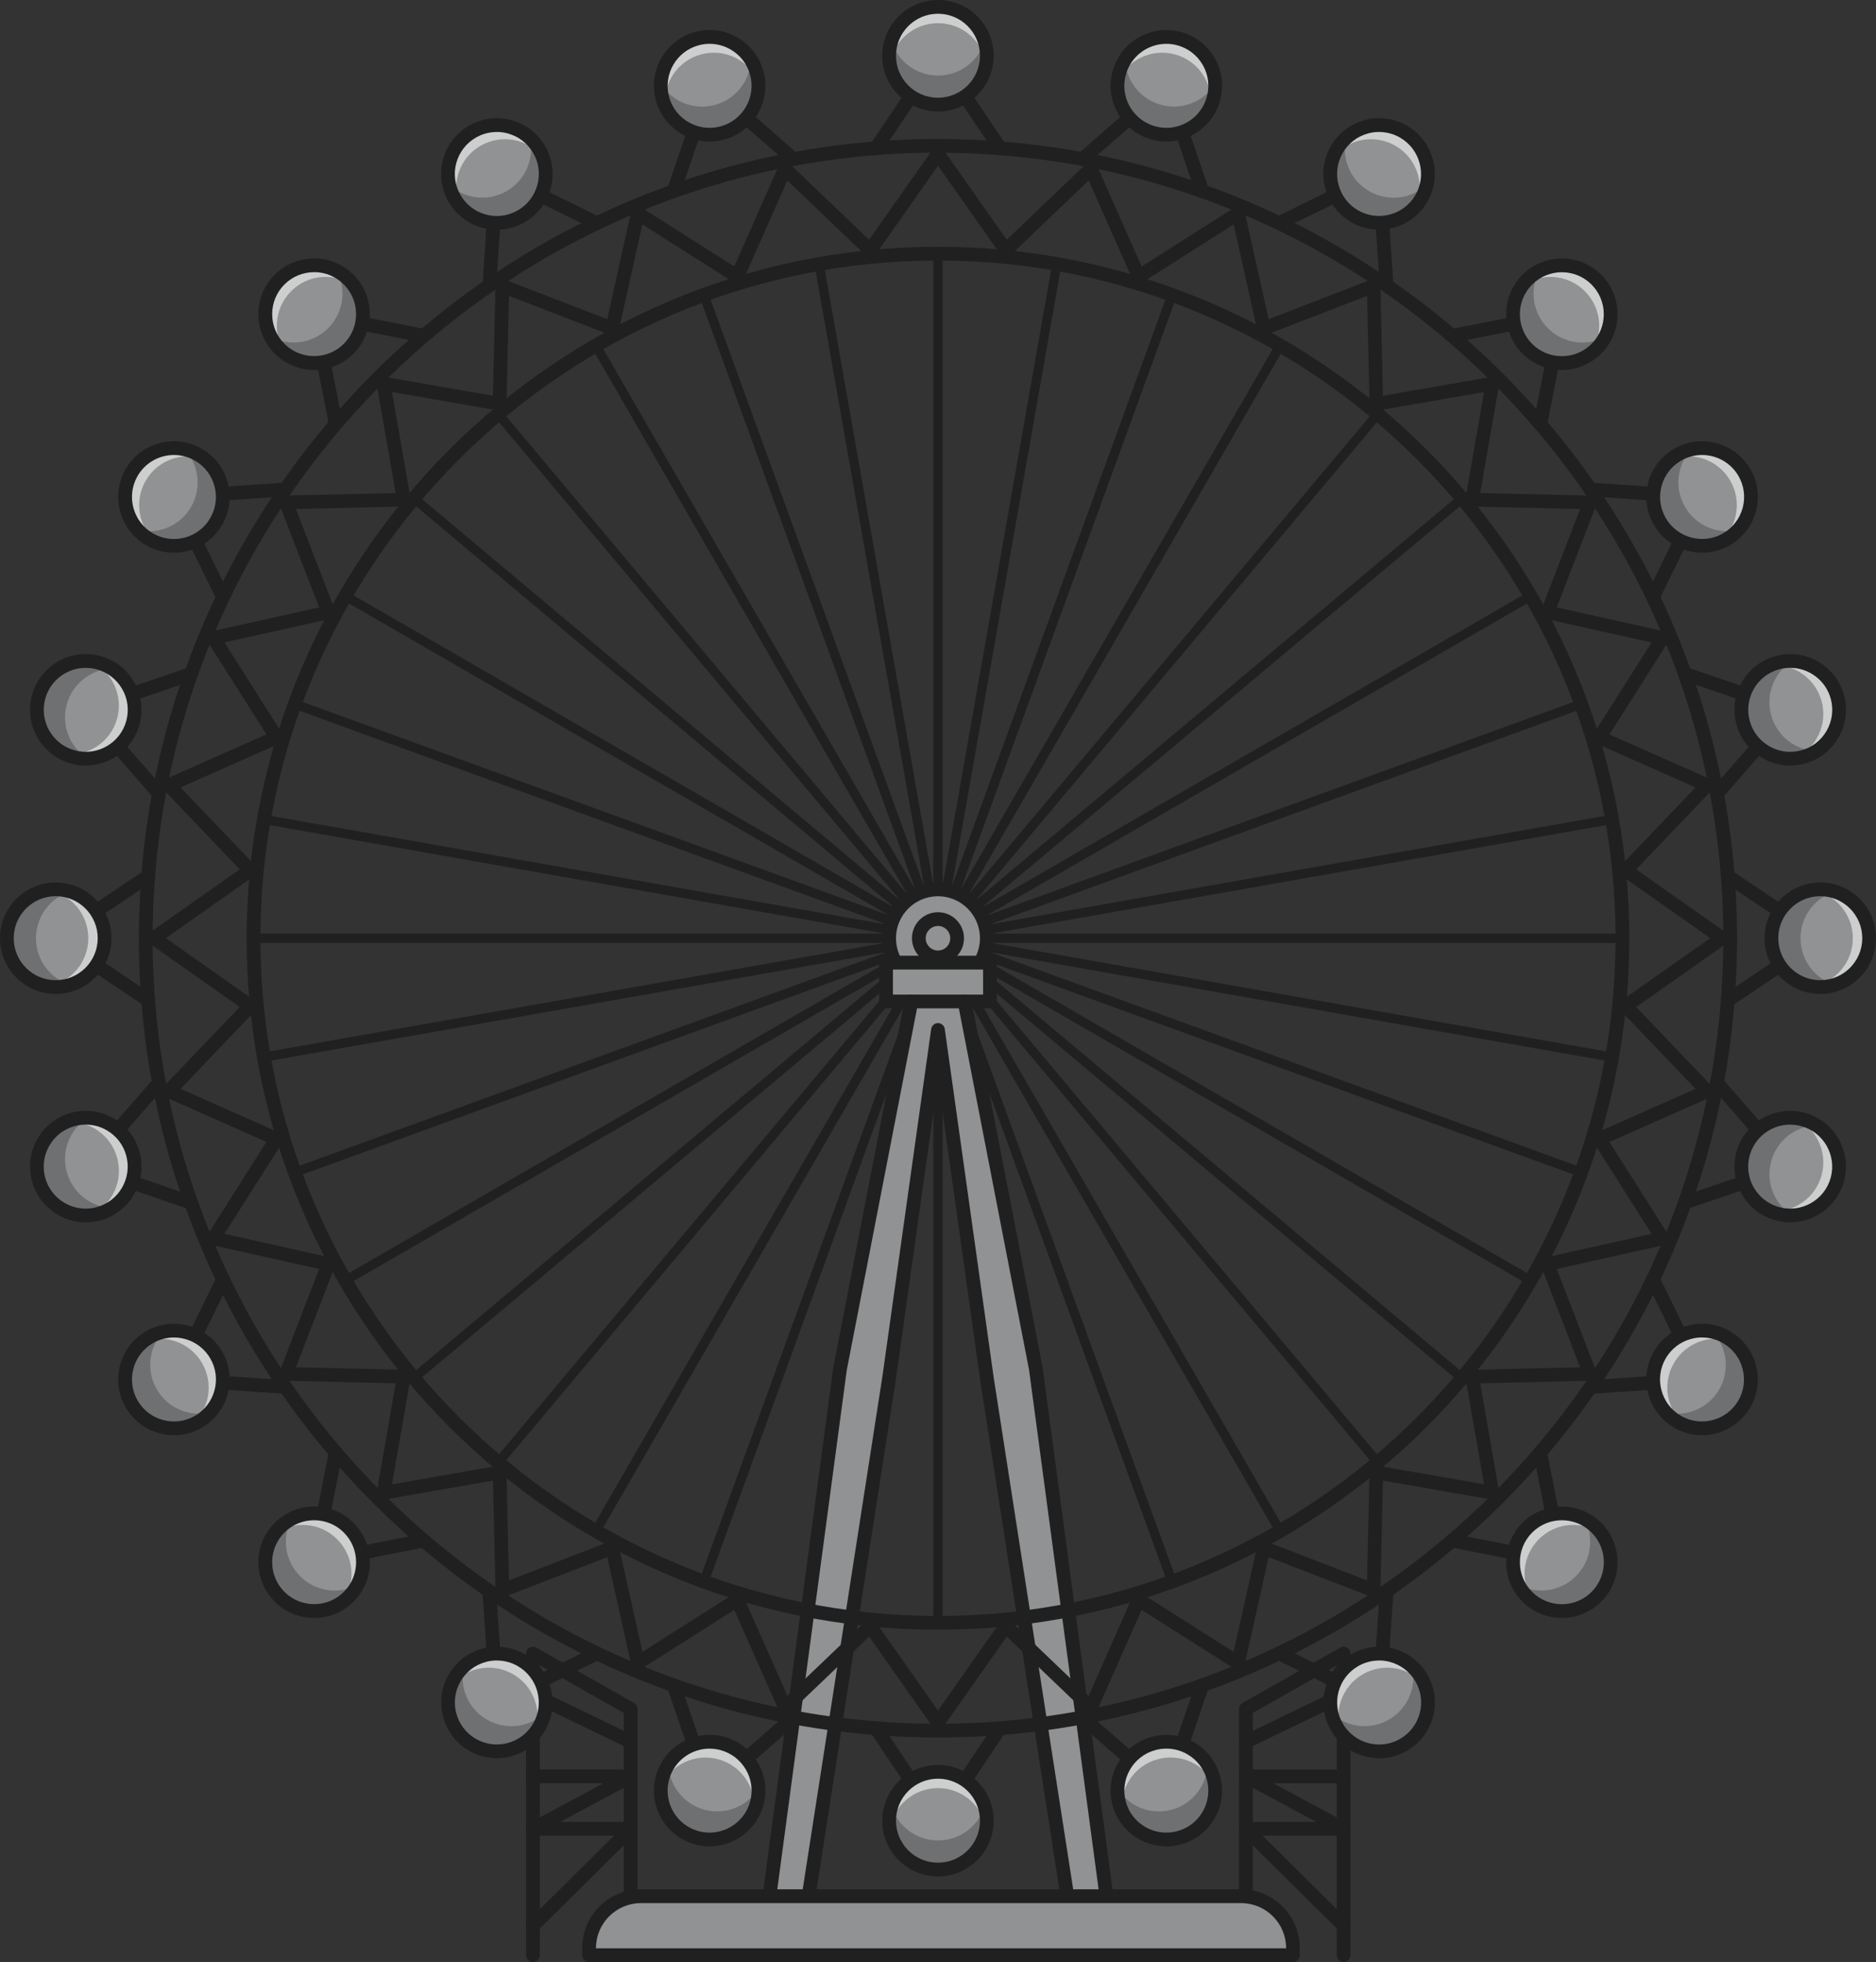 <?xml version="1.0" encoding="UTF-8"?>
<svg id="OBJECTS" xmlns="http://www.w3.org/2000/svg" viewBox="0 0 369.93 386.81">
  <rect x="0" y="0" width="369.93" height="386.81" fill="#333333" stroke="none"/>
  <defs>
    <style>
      .cls-1 {
        opacity: .3;
      }

      .cls-2 {
        opacity: .55;
      }

      .cls-3 {
        fill: #202020;
      }

      .cls-3, .cls-4, .cls-5 {
        stroke-width: 0px;
      }

      .cls-4 {
        fill: #909293;
      }

      .cls-5 {
        fill: #fff;
      }
    </style>
  </defs>
  <g>
    <path class="cls-3" d="m184.96,320.85c-.51,0-.92-.41-.92-.92V50.01c0-.51.41-.92.92-.92s.92.41.92.92v269.93c0,.51-.41.92-.92.92Z"/>
    <path class="cls-3" d="m161.53,318.8c-.05,0-.11,0-.16-.01-.5-.09-.83-.56-.74-1.06L207.5,51.9c.09-.5.56-.83,1.06-.74.5.09.83.56.74,1.06l-46.87,265.83c-.08.44-.47.76-.9.76Z"/>
    <path class="cls-3" d="m138.8,312.71c-.1,0-.21-.02-.31-.06-.48-.17-.72-.7-.55-1.18L230.26,57.83c.17-.48.7-.72,1.18-.55.48.17.72.7.55,1.18l-92.32,253.65c-.14.37-.49.6-.86.6Z"/>
    <path class="cls-3" d="m117.48,302.77c-.16,0-.31-.04-.46-.12-.44-.25-.59-.81-.34-1.25L251.65,67.63c.25-.44.81-.59,1.25-.34.44.25.59.81.34,1.25l-134.96,233.76c-.17.29-.48.46-.8.46Z"/>
    <path class="cls-3" d="m98.21,289.27c-.21,0-.42-.07-.59-.21-.39-.33-.44-.9-.11-1.29l173.51-206.78c.33-.39.91-.44,1.29-.11.39.33.44.9.11,1.29l-173.51,206.78c-.18.22-.44.33-.7.33Z"/>
    <path class="cls-3" d="m81.57,272.64c-.26,0-.52-.11-.7-.33-.33-.39-.27-.97.11-1.29l206.78-173.5c.39-.33.97-.27,1.29.11.33.39.27.97-.11,1.29l-206.78,173.5c-.17.14-.38.21-.59.21Z"/>
    <path class="cls-3" d="m68.08,253.37c-.32,0-.63-.16-.8-.46-.25-.44-.1-1,.34-1.25l233.76-134.96c.44-.25,1-.1,1.25.34s.1,1-.34,1.25L68.54,253.24c-.15.08-.3.12-.46.12Z"/>
    <path class="cls-3" d="m58.14,232.05c-.38,0-.73-.23-.86-.6-.17-.48.07-1,.55-1.18l253.65-92.32c.48-.17,1,.07,1.18.55.17.48-.07,1-.55,1.18L58.45,231.99c-.1.04-.21.06-.31.06Z"/>
    <path class="cls-3" d="m52.05,209.32c-.44,0-.82-.31-.9-.76-.09-.5.24-.97.74-1.06l265.83-46.87c.5-.09.98.25,1.06.74.09.5-.24.97-.74,1.06L52.21,209.31c-.05,0-.11.01-.16.01Z"/>
    <path class="cls-3" d="m319.93,185.89H50c-.51,0-.92-.41-.92-.92s.41-.92.92-.92h269.93c.51,0,.92.41.92.92s-.41.92-.92.92Z"/>
    <path class="cls-3" d="m317.88,209.32c-.05,0-.11,0-.16-.01L51.89,162.44c-.5-.09-.83-.56-.74-1.06.09-.5.56-.84,1.06-.74l265.83,46.87c.5.09.83.56.74,1.06-.08.44-.47.76-.9.76Z"/>
    <path class="cls-3" d="m311.79,232.05c-.1,0-.21-.02-.31-.06L57.83,139.67c-.48-.17-.72-.7-.55-1.18.17-.48.7-.72,1.18-.55l253.65,92.32c.48.17.72.7.55,1.18-.14.37-.49.6-.86.6Z"/>
    <path class="cls-3" d="m301.84,253.37c-.16,0-.31-.04-.46-.12L67.62,118.28c-.44-.25-.59-.81-.34-1.25.25-.44.82-.59,1.25-.34l233.76,134.96c.44.25.59.81.34,1.25-.17.29-.48.46-.8.46Z"/>
    <path class="cls-3" d="m288.35,272.64c-.21,0-.42-.07-.59-.21L80.99,98.92c-.39-.33-.44-.9-.11-1.29.33-.39.9-.44,1.29-.11l206.78,173.5c.39.33.44.9.11,1.29-.18.22-.44.33-.7.33Z"/>
    <path class="cls-3" d="m271.72,289.27c-.26,0-.52-.11-.7-.33L97.51,82.17c-.33-.39-.27-.97.11-1.29.39-.33.97-.28,1.29.11l173.51,206.78c.33.39.27.97-.11,1.29-.17.14-.38.21-.59.21Z"/>
    <path class="cls-3" d="m252.45,302.77c-.32,0-.63-.16-.8-.46L116.69,68.55c-.25-.44-.1-1,.34-1.25.44-.25,1-.1,1.25.34l134.96,233.76c.25.44.1,1-.34,1.25-.15.08-.3.12-.46.12Z"/>
    <path class="cls-3" d="m231.12,312.71c-.38,0-.73-.23-.86-.6L137.94,58.46c-.17-.48.07-1,.55-1.18.47-.18,1,.07,1.18.55l92.32,253.65c.17.48-.07,1-.55,1.18-.1.04-.21.06-.31.06Z"/>
    <path class="cls-3" d="m208.4,318.8c-.44,0-.82-.31-.9-.76L160.62,52.22c-.09-.5.24-.97.74-1.06.5-.09.98.25,1.06.74l46.87,265.83c.09.5-.24.97-.74,1.06-.05,0-.11.01-.16.01Z"/>
  </g>
  <g>
    <path class="cls-3" d="m264.96,386.81c-.75,0-1.36-.61-1.36-1.36v-57.13l-16.56,9.38v36.13c0,.75-.61,1.36-1.36,1.36s-1.36-.61-1.36-1.36v-36.92c0-.49.26-.94.69-1.18l19.27-10.91c.42-.24.93-.23,1.35,0,.42.24.67.69.67,1.17v59.46c0,.75-.61,1.36-1.36,1.36Z"/>
    <path class="cls-3" d="m264.96,381c-.34,0-.69-.13-.95-.39l-19.27-19.1c-.39-.39-.51-.97-.3-1.48.21-.51.7-.84,1.25-.84h13.88l-14.52-7.8c-.55-.29-.82-.92-.67-1.52.15-.6.69-1.02,1.31-1.02h19.27c.75,0,1.36.61,1.36,1.36s-.61,1.36-1.36,1.36h-13.88l14.52,7.8c.55.29.82.92.67,1.52-.15.6-.69,1.02-1.31,1.02h-15.97l16.93,16.78c.53.53.54,1.39,0,1.92-.26.27-.61.4-.96.4Z"/>
    <path class="cls-3" d="m245.7,344.73c-.5,0-.99-.28-1.22-.77-.33-.67-.04-1.48.63-1.81l19.27-9.29c.67-.33,1.48-.04,1.81.63.33.67.04,1.48-.63,1.81l-19.27,9.29c-.19.09-.39.13-.59.13Z"/>
  </g>
  <g>
    <path class="cls-3" d="m105.1,386.81c-.75,0-1.36-.61-1.36-1.36v-59.46c0-.48.26-.93.67-1.17.41-.24.93-.25,1.35,0l19.27,10.91c.42.24.69.69.69,1.18v36.92c0,.75-.61,1.36-1.36,1.36s-1.36-.61-1.36-1.36v-36.13l-16.55-9.38v57.13c0,.75-.61,1.36-1.36,1.36Z"/>
    <path class="cls-3" d="m105.1,381c-.35,0-.7-.13-.96-.4-.53-.53-.52-1.39,0-1.92l16.93-16.78h-15.97c-.62,0-1.16-.42-1.31-1.02-.15-.6.13-1.23.67-1.52l14.52-7.8h-13.88c-.75,0-1.36-.61-1.36-1.36s.61-1.36,1.36-1.36h19.27c.62,0,1.16.42,1.31,1.02.15.6-.13,1.23-.67,1.52l-14.52,7.8h13.88c.55,0,1.04.33,1.25.84.21.51.09,1.09-.3,1.48l-19.27,19.1c-.26.26-.61.39-.95.39Z"/>
    <path class="cls-3" d="m124.37,344.73c-.2,0-.4-.04-.59-.13l-19.27-9.29c-.67-.33-.96-1.14-.63-1.81.32-.67,1.13-.96,1.81-.63l19.27,9.29c.67.33.96,1.14.63,1.81-.23.48-.72.77-1.22.77Z"/>
  </g>
  <circle class="cls-4" cx="184.96" cy="184.97" r="9.64"/>
  <circle class="cls-4" cx="184.96" cy="184.97" r="3.77"/>
  <path class="cls-3" d="m184.96,195.96c-6.06,0-10.99-4.93-10.99-10.99s4.93-10.99,10.99-10.99,10.99,4.93,10.99,10.99-4.93,10.99-10.99,10.99Zm0-19.27c-4.57,0-8.28,3.71-8.28,8.28s3.71,8.28,8.28,8.28,8.28-3.71,8.28-8.28-3.71-8.28-8.28-8.28Z"/>
  <polyline class="cls-4" points="190.21 197.43 204.27 269.88 218.65 377.21 211 377.21 194.6 271.65 184.96 203.06 175.33 271.65 158.92 377.21 151.28 377.21 165.65 269.88 179.72 197.43"/>
  <rect class="cls-4" x="174.72" y="189.78" width="20.49" height="7.65"/>
  <path class="cls-3" d="m195.21,198.79h-20.49c-.75,0-1.36-.61-1.36-1.36v-7.65c0-.75.61-1.36,1.36-1.36h20.49c.75,0,1.36.61,1.36,1.36v7.65c0,.75-.61,1.36-1.36,1.36Zm-19.13-2.71h17.78v-4.94h-17.78v4.94Z"/>
  <path class="cls-3" d="m184.96,190.1c-2.83,0-5.13-2.3-5.13-5.13s2.3-5.13,5.13-5.13,5.13,2.3,5.13,5.13-2.3,5.13-5.13,5.13Zm0-7.55c-1.33,0-2.42,1.08-2.42,2.42s1.08,2.42,2.42,2.42,2.42-1.08,2.42-2.42-1.08-2.42-2.42-2.42Z"/>
  <path class="cls-3" d="m218.65,378.57h-7.65c-.67,0-1.24-.49-1.34-1.15l-16.41-105.56-8.29-59.05-8.29,59.03-16.41,105.58c-.1.66-.67,1.15-1.34,1.15h-7.65c-.39,0-.76-.17-1.02-.46s-.38-.69-.32-1.07l14.37-107.34,14.08-72.52c.14-.74.85-1.22,1.59-1.07.73.14,1.21.85,1.07,1.59l-14.07,72.44-14.15,105.72h4.94l16.23-104.42,9.63-68.57c.09-.67.67-1.17,1.34-1.17s1.25.5,1.34,1.17l9.63,68.59,16.22,104.4h4.94l-14.17-105.8-14.05-72.36c-.14-.73.34-1.45,1.07-1.59.74-.15,1.45.34,1.59,1.07l14.07,72.44,14.39,107.42c.05.39-.07.78-.32,1.07-.26.29-.63.46-1.02.46Z"/>
  <path class="cls-3" d="m184.96,342.54c-86.89,0-157.57-70.69-157.57-157.57S98.08,27.4,184.96,27.4s157.57,70.69,157.57,157.57-70.69,157.57-157.57,157.57Zm0-312.44C99.57,30.11,30.1,99.58,30.1,184.97s69.47,154.86,154.86,154.86,154.86-69.47,154.86-154.86S270.35,30.11,184.96,30.11Z"/>
  <path class="cls-3" d="m184.96,321.29c-75.17,0-136.32-61.15-136.32-136.32S109.8,48.65,184.96,48.65s136.32,61.15,136.32,136.32-61.15,136.32-136.32,136.32Zm0-269.93c-73.67,0-133.61,59.94-133.61,133.61s59.94,133.61,133.61,133.61,133.61-59.94,133.61-133.61S258.63,51.36,184.96,51.36Z"/>
  <path class="cls-3" d="m184.96,340.94c-.44,0-.85-.21-1.11-.58l-12.46-17.71-15.65,14.96c-.32.31-.77.43-1.2.35-.43-.09-.8-.38-.98-.78l-8.77-19.8-18.29,11.6c-.37.24-.84.28-1.24.11-.41-.17-.71-.53-.8-.96l-4.71-21.14-20.2,7.79c-.41.16-.87.11-1.24-.14-.37-.25-.59-.65-.6-1.1l-.5-21.65-21.33,3.72c-.44.08-.88-.07-1.19-.38-.31-.31-.45-.76-.38-1.19l3.72-21.33-21.65-.5c-.44-.01-.85-.23-1.1-.6-.24-.37-.3-.83-.14-1.24l7.79-20.2-21.14-4.71c-.43-.1-.79-.4-.96-.8-.17-.41-.13-.87.11-1.25l11.6-18.29-19.8-8.77c-.4-.18-.7-.54-.78-.98-.08-.43.05-.88.35-1.2l14.96-15.65-17.71-12.46c-.36-.25-.58-.67-.58-1.11s.22-.85.58-1.11l17.71-12.46-14.96-15.65c-.31-.32-.44-.77-.35-1.2.09-.43.38-.8.78-.98l19.8-8.77-11.6-18.29c-.24-.37-.28-.84-.11-1.24.17-.41.53-.71.96-.8l21.14-4.71-7.8-20.2c-.16-.41-.11-.87.14-1.24.25-.37.65-.59,1.1-.6l21.65-.5-3.72-21.33c-.08-.43.06-.88.38-1.19.31-.31.76-.45,1.19-.38l21.33,3.72.5-21.65c0-.44.23-.85.6-1.1.37-.25.83-.3,1.24-.14l20.2,7.79,4.71-21.14c.1-.43.4-.79.8-.96.41-.17.87-.13,1.24.11l18.29,11.6,8.77-19.8c.18-.4.54-.7.98-.78.44-.08.88.04,1.2.35l15.65,14.96,12.46-17.71c.51-.72,1.71-.72,2.22,0l12.46,17.71,15.65-14.96c.32-.31.77-.43,1.2-.35.43.09.8.38.98.78l8.77,19.8,18.29-11.6c.37-.24.84-.28,1.24-.11.41.17.71.53.8.96l4.71,21.14,20.2-7.79c.41-.16.88-.11,1.24.14.37.25.59.65.6,1.1l.5,21.65,21.33-3.72c.44-.08.88.07,1.19.38s.45.76.38,1.19l-3.72,21.33,21.65.5c.44.01.85.23,1.1.6.24.37.3.83.14,1.24l-7.79,20.2,21.14,4.71c.43.1.79.4.96.8.17.41.13.87-.11,1.25l-11.6,18.29,19.8,8.77c.4.18.7.54.78.98.08.43-.05.88-.35,1.2l-14.96,15.65,17.71,12.46c.36.25.58.67.58,1.11s-.22.85-.58,1.11l-17.71,12.46,14.96,15.65c.31.32.44.77.35,1.2-.09.43-.38.8-.78.98l-19.8,8.77,11.6,18.29c.24.37.28.84.11,1.24-.17.41-.53.71-.96.8l-21.14,4.71,7.79,20.2c.16.41.11.87-.14,1.24-.25.37-.65.59-1.1.6l-21.65.5,3.72,21.33c.08.43-.06.88-.38,1.19-.31.31-.75.45-1.19.38l-21.33-3.72-.5,21.65c0,.44-.23.85-.6,1.1-.37.24-.83.3-1.24.14l-20.2-7.79-4.71,21.14c-.1.43-.4.79-.8.96-.41.17-.87.13-1.24-.11l-18.29-11.6-8.77,19.8c-.18.4-.54.7-.98.78-.43.09-.88-.04-1.2-.35l-15.65-14.96-12.46,17.71c-.25.36-.67.58-1.11.58Zm-13.37-21.71s.09,0,.13,0c.39.04.75.25.98.57l12.26,17.42,12.26-17.42c.23-.32.58-.53.98-.57.39-.04.78.1,1.07.37l15.4,14.72,8.63-19.47c.16-.36.47-.63.85-.75.38-.11.79-.06,1.12.15l17.99,11.41,4.63-20.79c.09-.39.34-.71.68-.9.35-.19.76-.21,1.13-.07l19.87,7.67.49-21.3c0-.39.19-.77.49-1.02.3-.25.7-.35,1.09-.29l20.99,3.66-3.65-20.99c-.07-.39.04-.79.29-1.09.25-.31.62-.49,1.02-.49l21.3-.49-7.67-19.87c-.14-.37-.12-.78.07-1.13.19-.35.51-.6.9-.68l20.79-4.63-11.41-17.99c-.21-.33-.27-.74-.15-1.12.11-.38.39-.69.75-.85l19.47-8.63-14.72-15.4c-.27-.29-.41-.68-.37-1.07.04-.39.25-.75.57-.98l17.42-12.26-17.42-12.26c-.32-.23-.53-.58-.57-.98-.04-.39.1-.78.37-1.07l14.72-15.4-19.47-8.63c-.36-.16-.63-.47-.75-.85s-.06-.79.15-1.12l11.41-17.98-20.79-4.63c-.39-.09-.71-.34-.9-.68-.19-.35-.21-.76-.07-1.13l7.67-19.87-21.3-.49c-.39,0-.77-.19-1.02-.49-.25-.31-.36-.7-.29-1.09l3.66-20.99-20.99,3.65c-.39.07-.79-.04-1.09-.29-.31-.25-.49-.62-.49-1.02l-.49-21.3-19.87,7.67c-.37.14-.78.12-1.13-.07-.35-.19-.6-.51-.68-.9l-4.63-20.79-17.99,11.41c-.33.21-.74.27-1.12.15-.38-.11-.69-.39-.85-.75l-8.63-19.47-15.4,14.72c-.29.27-.68.41-1.07.37-.39-.04-.75-.25-.98-.57l-12.26-17.42-12.26,17.42c-.23.32-.58.53-.98.57-.39.04-.78-.1-1.07-.37l-15.4-14.72-8.63,19.47c-.16.36-.47.63-.85.75-.37.11-.78.06-1.12-.15l-17.99-11.41-4.63,20.79c-.09.39-.34.71-.68.9-.35.19-.76.21-1.13.07l-19.87-7.67-.49,21.3c0,.39-.19.77-.49,1.02-.3.25-.7.36-1.09.29l-20.99-3.66,3.66,20.99c.07.39-.04.79-.29,1.09-.25.31-.62.49-1.02.49l-21.3.49,7.67,19.87c.14.37.12.78-.07,1.13-.19.35-.51.6-.9.68l-20.79,4.63,11.41,17.99c.21.33.27.74.15,1.12s-.39.69-.75.85l-19.47,8.63,14.72,15.4c.27.29.41.68.37,1.07-.04.39-.25.75-.57.98l-17.42,12.26,17.42,12.26c.32.23.53.58.57.98.04.39-.1.78-.37,1.07l-14.72,15.4,19.47,8.63c.36.16.63.47.75.85s.06.79-.15,1.12l-11.41,17.99,20.79,4.63c.39.09.71.34.9.68.19.35.21.76.07,1.13l-7.67,19.87,21.3.49c.39,0,.77.19,1.02.49s.36.7.29,1.09l-3.66,20.99,20.99-3.66c.39-.07.79.04,1.09.29.31.25.49.62.49,1.02l.49,21.3,19.87-7.67c.37-.14.78-.12,1.13.07.35.19.6.51.68.9l4.64,20.79,17.99-11.41c.33-.21.74-.27,1.12-.15.38.11.69.39.85.75l8.63,19.47,15.4-14.72c.25-.24.59-.38.94-.38Z"/>
  <path class="cls-3" d="m184.96,360.3c-.45,0-.87-.23-1.13-.6l-12.23-18.23c-.42-.62-.25-1.46.37-1.88.62-.42,1.46-.25,1.88.37l11.1,16.55,11.1-16.55c.42-.62,1.26-.79,1.88-.37.62.42.79,1.26.37,1.88l-12.23,18.23c-.25.38-.67.6-1.13.6Z"/>
  <path class="cls-3" d="m172.73,30.58c-.26,0-.52-.07-.75-.23-.62-.42-.79-1.26-.37-1.88l12.23-18.23c.5-.75,1.75-.75,2.25,0l12.23,18.23c.42.62.25,1.46-.37,1.88-.62.42-1.46.25-1.88-.37l-11.1-16.55-11.1,16.55c-.26.39-.69.6-1.13.6Z"/>
  <path class="cls-3" d="m139.93,354.37c-.12,0-.23-.02-.35-.05-.44-.12-.79-.44-.93-.87l-7.09-20.77c-.24-.71.14-1.48.84-1.72.71-.24,1.48.14,1.72.84l6.44,18.86,15.01-13.11c.56-.49,1.42-.43,1.91.13.49.56.43,1.42-.13,1.91l-16.53,14.44c-.25.22-.57.34-.89.34Z"/>
  <path class="cls-3" d="m237.08,39.05c-.56,0-1.09-.35-1.28-.92l-6.44-18.86-15.01,13.11c-.56.49-1.42.43-1.91-.13-.49-.56-.43-1.42.13-1.91l16.53-14.44c.34-.3.81-.4,1.24-.29.44.12.79.44.93.87l7.09,20.77c.24.71-.14,1.48-.84,1.72-.15.05-.29.07-.44.07Z"/>
  <path class="cls-3" d="m97.97,336.99c-.23,0-.47-.06-.68-.18-.39-.23-.64-.63-.68-1.08l-1.47-21.9c-.05-.75.51-1.39,1.26-1.44.73-.06,1.39.51,1.44,1.26l1.34,19.89,17.89-8.78c.67-.33,1.48-.05,1.81.62.33.67.05,1.48-.62,1.81l-19.7,9.67c-.19.09-.39.14-.6.14Z"/>
  <path class="cls-3" d="m273.42,57.56c-.71,0-1.3-.55-1.35-1.26l-1.34-19.89-17.89,8.78c-.67.33-1.48.05-1.81-.62-.33-.67-.05-1.48.62-1.81l19.7-9.67c.4-.2.88-.18,1.27.04.39.23.64.63.68,1.08l1.47,21.9c.05.75-.51,1.39-1.26,1.44-.03,0-.06,0-.09,0Z"/>
  <path class="cls-3" d="m61.94,309.34c-.36,0-.7-.14-.96-.4-.32-.32-.46-.78-.37-1.22l4.24-21.54c.14-.73.86-1.21,1.59-1.07.73.14,1.21.86,1.07,1.59l-3.85,19.55,19.55-3.85c.73-.15,1.45.33,1.59,1.07.14.73-.33,1.45-1.07,1.59l-21.54,4.24c-.09.02-.17.03-.26.03Z"/>
  <path class="cls-3" d="m303.74,84.84c-.09,0-.17,0-.26-.03-.73-.14-1.21-.86-1.07-1.59l3.85-19.55-19.55,3.85c-.73.14-1.45-.33-1.59-1.07-.14-.73.33-1.45,1.07-1.59l21.54-4.24c.44-.09.9.05,1.22.37.32.32.46.78.37,1.22l-4.24,21.54c-.13.65-.69,1.09-1.33,1.09Z"/>
  <path class="cls-3" d="m56.2,274.78s-.06,0-.09,0l-21.9-1.47c-.45-.03-.86-.28-1.08-.67-.23-.39-.24-.87-.04-1.28l9.67-19.7c.33-.67,1.14-.95,1.81-.62.67.33.95,1.14.62,1.81l-8.78,17.89,19.89,1.34c.75.05,1.31.7,1.26,1.44-.05.72-.64,1.26-1.35,1.26Z"/>
  <path class="cls-3" d="m325.96,119.04c-.2,0-.4-.04-.6-.14-.67-.33-.95-1.14-.62-1.81l8.78-17.89-19.89-1.34c-.75-.05-1.31-.7-1.26-1.44.05-.75.7-1.32,1.44-1.26l21.9,1.47c.45.03.86.28,1.08.67.23.39.24.87.04,1.28l-9.67,19.7c-.23.48-.72.76-1.22.76Z"/>
  <path class="cls-3" d="m37.69,238.44c-.15,0-.29-.02-.44-.07l-20.77-7.09c-.43-.15-.75-.5-.87-.93s0-.9.29-1.24l14.44-16.53c.49-.56,1.35-.62,1.91-.13.56.49.62,1.35.13,1.91l-13.11,15.01,18.86,6.44c.71.24,1.09,1.01.84,1.72-.19.56-.72.92-1.28.92Z"/>
  <path class="cls-3" d="m338.57,157.82c-.32,0-.63-.11-.89-.34-.56-.49-.62-1.35-.13-1.91l13.12-15.01-18.86-6.44c-.71-.24-1.09-1.01-.84-1.72s1.01-1.09,1.72-.84l20.77,7.09c.43.15.75.5.87.93.12.44,0,.9-.29,1.24l-14.44,16.53c-.27.31-.64.46-1.02.46Z"/>
  <path class="cls-3" d="m29.22,198.55c-.26,0-.52-.07-.75-.23l-18.23-12.23c-.38-.25-.6-.67-.6-1.13s.23-.87.6-1.13l18.23-12.23c.62-.42,1.46-.25,1.88.37.42.62.25,1.46-.37,1.88l-16.55,11.1,16.55,11.1c.62.42.79,1.26.37,1.88-.26.39-.69.6-1.13.6Z"/>
  <path class="cls-3" d="m340.71,198.55c-.44,0-.86-.21-1.13-.6-.42-.62-.25-1.46.37-1.88l16.55-11.1-16.55-11.1c-.62-.42-.79-1.26-.37-1.88.42-.62,1.26-.79,1.88-.37l18.23,12.23c.38.25.6.67.6,1.13s-.23.87-.6,1.13l-18.23,12.23c-.23.16-.49.23-.75.23Z"/>
  <path class="cls-3" d="m31.36,157.82c-.38,0-.75-.16-1.02-.46l-14.44-16.53c-.3-.34-.4-.81-.29-1.24.12-.44.44-.79.87-.93l20.77-7.09c.71-.24,1.48.14,1.72.84s-.14,1.48-.84,1.72l-18.86,6.44,13.11,15.01c.49.56.43,1.42-.13,1.91-.26.22-.57.34-.89.34Z"/>
  <path class="cls-3" d="m332.24,238.44c-.56,0-1.09-.35-1.28-.92-.24-.71.14-1.48.84-1.72l18.86-6.44-13.12-15.01c-.49-.56-.43-1.42.13-1.91.56-.49,1.42-.43,1.91.13l14.44,16.53c.3.34.4.81.29,1.24-.12.44-.44.79-.87.93l-20.77,7.09c-.15.05-.29.07-.44.07Z"/>
  <path class="cls-3" d="m43.97,119.04c-.5,0-.98-.28-1.22-.76l-9.67-19.7c-.2-.41-.18-.88.04-1.28.23-.39.63-.64,1.08-.67l21.9-1.47c.73-.07,1.39.51,1.44,1.26.05.75-.51,1.39-1.26,1.44l-19.89,1.34,8.78,17.89c.33.67.05,1.48-.62,1.81-.19.09-.4.14-.6.14Z"/>
  <path class="cls-3" d="m313.73,274.78c-.71,0-1.3-.55-1.35-1.26-.05-.75.51-1.39,1.26-1.44l19.89-1.34-8.78-17.89c-.33-.67-.05-1.48.62-1.81.67-.33,1.48-.05,1.81.62l9.67,19.7c.2.41.18.88-.04,1.28-.23.39-.63.64-1.08.67l-21.9,1.47s-.06,0-.09,0Z"/>
  <path class="cls-3" d="m66.19,84.84c-.63,0-1.2-.45-1.33-1.09l-4.24-21.54c-.09-.44.05-.9.37-1.22.32-.32.78-.46,1.22-.37l21.54,4.24c.73.14,1.21.86,1.07,1.59-.15.73-.86,1.21-1.59,1.07l-19.55-3.85,3.85,19.55c.14.73-.33,1.45-1.07,1.59-.09.02-.18.03-.26.03Z"/>
  <path class="cls-3" d="m307.98,309.34c-.09,0-.17,0-.26-.03l-21.54-4.24c-.73-.15-1.21-.86-1.07-1.59.15-.73.86-1.21,1.59-1.07l19.55,3.85-3.85-19.55c-.14-.73.33-1.45,1.07-1.59.74-.15,1.45.33,1.59,1.07l4.24,21.54c.09.44-.05.9-.37,1.22-.26.26-.6.4-.96.4Z"/>
  <path class="cls-3" d="m96.5,57.56s-.06,0-.09,0c-.75-.05-1.31-.7-1.26-1.44l1.47-21.9c.03-.45.28-.86.68-1.08.39-.23.87-.24,1.27-.04l19.7,9.67c.67.33.95,1.14.62,1.81-.33.67-1.14.95-1.81.62l-17.89-8.78-1.34,19.89c-.05.72-.64,1.26-1.35,1.26Z"/>
  <path class="cls-3" d="m271.95,336.99c-.2,0-.41-.05-.6-.14l-19.7-9.67c-.67-.33-.95-1.14-.62-1.81.33-.67,1.14-.95,1.81-.62l17.89,8.78,1.34-19.89c.05-.75.7-1.33,1.44-1.26.75.05,1.31.7,1.26,1.44l-1.47,21.9c-.03.45-.28.86-.68,1.08-.21.12-.44.18-.68.18Z"/>
  <path class="cls-3" d="m132.84,39.05c-.15,0-.29-.02-.44-.07-.71-.24-1.09-1.01-.84-1.72l7.09-20.77c.15-.43.5-.75.93-.87.43-.12.9,0,1.24.29l16.53,14.44c.56.49.62,1.35.13,1.91-.49.56-1.35.62-1.91.13l-15.01-13.11-6.44,18.86c-.19.56-.72.92-1.28.92Z"/>
  <path class="cls-3" d="m229.99,354.37c-.32,0-.64-.12-.89-.34l-16.53-14.44c-.56-.49-.62-1.35-.13-1.91.49-.56,1.35-.62,1.91-.13l15.01,13.11,6.44-18.86c.24-.71,1.01-1.09,1.72-.84.71.24,1.09,1.01.84,1.72l-7.09,20.77c-.15.43-.5.75-.93.87-.12.03-.23.05-.35.05Z"/>
  <g>
    <g>
      <circle class="cls-4" cx="184.96" cy="10.99" r="9.63"/>
      <g class="cls-1">
        <path class="cls-3" d="m194.6,10.99c0,5.32-4.31,9.63-9.63,9.63s-9.63-4.31-9.63-9.63c0-1,.15-1.96.43-2.86,1.23,3.92,4.88,6.76,9.2,6.76s7.97-2.84,9.2-6.76c.28.9.43,1.86.43,2.86Z"/>
      </g>
      <g class="cls-2">
        <path class="cls-5" d="m194.6,10.99c0,.55-.05,1.08-.14,1.61-.76-4.56-4.72-8.03-9.5-8.03s-8.73,3.47-9.5,8.03c-.09-.52-.14-1.05-.14-1.61,0-5.32,4.31-9.63,9.63-9.63s9.63,4.31,9.63,9.63Z"/>
      </g>
      <path class="cls-3" d="m184.96,21.98c-6.06,0-10.99-4.93-10.99-10.99s4.93-10.99,10.99-10.99,10.99,4.93,10.99,10.99-4.93,10.99-10.99,10.99Zm0-19.27c-4.56,0-8.28,3.71-8.28,8.28s3.71,8.28,8.28,8.28,8.28-3.71,8.28-8.28-3.71-8.28-8.28-8.28Z"/>
    </g>
    <g>
      <circle class="cls-4" cx="184.96" cy="358.94" r="9.63" transform="translate(-206.87 456.49) rotate(-76.72)"/>
      <g class="cls-1">
        <path class="cls-3" d="m194.6,358.94c0,5.32-4.31,9.63-9.63,9.63s-9.63-4.31-9.63-9.63c0-1,.15-1.96.43-2.86,1.23,3.92,4.88,6.76,9.2,6.76s7.97-2.84,9.2-6.76c.28.9.43,1.86.43,2.86Z"/>
      </g>
      <g class="cls-2">
        <path class="cls-5" d="m194.6,358.94c0,.55-.05,1.08-.14,1.61-.76-4.56-4.72-8.03-9.5-8.03s-8.73,3.47-9.5,8.03c-.09-.52-.14-1.05-.14-1.61,0-5.32,4.31-9.63,9.63-9.63s9.63,4.31,9.63,9.63Z"/>
      </g>
      <path class="cls-3" d="m184.96,369.93c-6.06,0-10.99-4.93-10.99-10.99s4.93-10.99,10.99-10.99,10.99,4.93,10.99,10.99-4.93,10.99-10.99,10.99Zm0-19.27c-4.56,0-8.28,3.71-8.28,8.28s3.71,8.28,8.28,8.28,8.28-3.71,8.28-8.28-3.71-8.28-8.28-8.28Z"/>
    </g>
  </g>
  <g>
    <g>
      <circle class="cls-4" cx="229.99" cy="16.92" r="9.63" transform="translate(174.35 240.72) rotate(-80.25)"/>
      <g class="cls-1">
        <path class="cls-3" d="m239.3,19.41c-1.38,5.14-6.66,8.19-11.8,6.81-5.14-1.38-8.19-6.66-6.81-11.8.26-.97.65-1.86,1.16-2.65.17,4.1,2.96,7.79,7.14,8.91,4.17,1.12,8.44-.68,10.64-4.15.04.94-.07,1.91-.32,2.88Z"/>
      </g>
      <g class="cls-2">
        <path class="cls-5" d="m239.3,19.41c-.14.53-.32,1.03-.55,1.52.44-4.6-2.49-8.98-7.09-10.21-4.61-1.23-9.33,1.09-11.25,5.3.05-.53.14-1.05.28-1.59,1.38-5.14,6.66-8.19,11.8-6.81s8.19,6.66,6.81,11.8Z"/>
      </g>
      <path class="cls-3" d="m230.01,27.91c-.95,0-1.92-.13-2.86-.38-2.84-.76-5.2-2.58-6.67-5.12-1.47-2.54-1.86-5.5-1.1-8.34,1.57-5.85,7.6-9.34,13.46-7.77,2.84.76,5.2,2.58,6.67,5.12,1.47,2.54,1.86,5.5,1.1,8.34-.76,2.83-2.58,5.2-5.12,6.67-1.69.98-3.57,1.48-5.48,1.48Zm-.02-19.27c-3.65,0-7.01,2.44-8,6.14-.57,2.14-.28,4.37.83,6.28,1.11,1.91,2.89,3.28,5.03,3.86,2.14.57,4.37.28,6.28-.83,1.91-1.11,3.28-2.89,3.86-5.03h0c.57-2.14.28-4.37-.83-6.28-1.11-1.91-2.89-3.28-5.03-3.86-.71-.19-1.43-.28-2.14-.28Z"/>
    </g>
    <g>
      <circle class="cls-4" cx="139.93" cy="353.01" r="9.63" transform="translate(-231.68 431.12) rotate(-80.25)"/>
      <g class="cls-1">
        <path class="cls-3" d="m149.24,355.51c-1.38,5.14-6.66,8.19-11.8,6.81-5.14-1.38-8.19-6.66-6.81-11.8.26-.97.65-1.86,1.16-2.65.17,4.1,2.96,7.79,7.14,8.91,4.17,1.12,8.44-.68,10.64-4.15.04.94-.07,1.91-.32,2.88Z"/>
      </g>
      <g class="cls-2">
        <path class="cls-5" d="m149.24,355.51c-.14.53-.32,1.03-.55,1.52.44-4.6-2.49-8.98-7.09-10.21-4.61-1.23-9.33,1.09-11.25,5.3.05-.53.14-1.05.28-1.59,1.38-5.14,6.66-8.19,11.8-6.81,5.14,1.38,8.19,6.66,6.81,11.8Z"/>
      </g>
      <path class="cls-3" d="m139.93,364c-.94,0-1.89-.12-2.84-.38-2.84-.76-5.2-2.58-6.67-5.12-1.47-2.54-1.86-5.5-1.1-8.34,1.57-5.85,7.61-9.34,13.46-7.77,2.84.76,5.2,2.58,6.67,5.12,1.47,2.54,1.86,5.5,1.1,8.34-1.31,4.9-5.77,8.15-10.62,8.15Zm0-19.27c-3.65,0-7.01,2.44-8,6.14-1.18,4.41,1.44,8.96,5.85,10.14,4.41,1.18,8.96-1.44,10.14-5.85.57-2.14.28-4.37-.83-6.28-1.11-1.91-2.89-3.28-5.03-3.86-.71-.19-1.43-.28-2.14-.28Z"/>
    </g>
  </g>
  <g>
    <g>
      <circle class="cls-4" cx="271.95" cy="34.3" r="9.63" transform="translate(-1.79 48.34) rotate(-10.13)"/>
      <g class="cls-1">
        <path class="cls-3" d="m280.29,39.12c-2.66,4.61-8.55,6.19-13.16,3.53-4.61-2.66-6.19-8.55-3.53-13.16.5-.87,1.11-1.63,1.8-2.26-.89,4.01.85,8.3,4.59,10.46,3.74,2.16,8.33,1.52,11.35-1.25-.2.92-.56,1.83-1.06,2.69Z"/>
      </g>
      <g class="cls-2">
        <path class="cls-5" d="m280.29,39.12c-.28.48-.58.91-.92,1.32,1.62-4.33-.08-9.31-4.21-11.7-4.13-2.39-9.3-1.36-12.24,2.2.18-.5.41-.98.68-1.46,2.66-4.61,8.55-6.19,13.16-3.53,4.61,2.66,6.19,8.55,3.53,13.16Z"/>
      </g>
      <path class="cls-3" d="m271.93,45.28c-1.86,0-3.75-.47-5.48-1.47-5.25-3.03-7.05-9.76-4.02-15.01,1.47-2.54,3.84-4.36,6.67-5.12,2.84-.76,5.8-.37,8.34,1.1,5.25,3.03,7.05,9.76,4.02,15.01h0c-2.03,3.52-5.74,5.49-9.54,5.49Zm.03-19.27c-.72,0-1.44.09-2.16.29-2.14.57-3.92,1.94-5.03,3.86-2.28,3.95-.92,9.03,3.03,11.31,3.95,2.28,9.03.92,11.31-3.03h0c2.28-3.95.92-9.03-3.03-11.31-1.28-.74-2.69-1.11-4.12-1.11Zm8.33,13.1h0,0Z"/>
    </g>
    <g>
      <circle class="cls-4" cx="97.98" cy="335.63" r="9.63"/>
      <g class="cls-1">
        <path class="cls-3" d="m106.32,340.45c-2.66,4.61-8.55,6.19-13.16,3.53-4.61-2.66-6.19-8.55-3.53-13.16.5-.87,1.11-1.63,1.8-2.26-.89,4.01.85,8.3,4.59,10.46,3.74,2.16,8.33,1.52,11.35-1.25-.2.92-.56,1.83-1.06,2.69Z"/>
      </g>
      <g class="cls-2">
        <path class="cls-5" d="m106.32,340.45c-.28.48-.58.91-.92,1.32,1.62-4.33-.08-9.31-4.21-11.7s-9.3-1.36-12.24,2.2c.18-.5.41-.98.68-1.46,2.66-4.61,8.55-6.19,13.16-3.53,4.61,2.66,6.19,8.55,3.53,13.16Z"/>
      </g>
      <path class="cls-3" d="m97.96,346.62c-1.86,0-3.75-.47-5.47-1.47-5.25-3.03-7.05-9.76-4.02-15.01,1.47-2.54,3.84-4.36,6.67-5.12,2.84-.76,5.8-.37,8.34,1.1,5.25,3.03,7.05,9.76,4.02,15.01h0c-2.03,3.52-5.74,5.49-9.54,5.49Zm.03-19.27c-.72,0-1.44.09-2.16.29-2.14.57-3.92,1.94-5.03,3.86-2.28,3.95-.92,9.03,3.03,11.31,3.95,2.28,9.03.92,11.31-3.03h0c2.28-3.95.92-9.03-3.03-11.31-1.28-.74-2.69-1.11-4.12-1.11Zm8.33,13.1h0,0Z"/>
    </g>
  </g>
  <g>
    <g>
      <circle class="cls-4" cx="307.98" cy="61.95" r="9.63"/>
      <g class="cls-1">
        <path class="cls-3" d="m314.79,68.76c-3.76,3.76-9.86,3.76-13.62,0-3.76-3.76-3.76-9.86,0-13.62.71-.71,1.49-1.28,2.33-1.72-1.9,3.64-1.33,8.23,1.73,11.29,3.06,3.06,7.65,3.63,11.29,1.73-.43.84-1.01,1.62-1.72,2.33Z"/>
      </g>
      <g class="cls-2">
        <path class="cls-5" d="m314.79,68.76c-.39.39-.8.73-1.23,1.04,2.69-3.76,2.34-9.02-1.04-12.39s-8.63-3.72-12.39-1.04c.3-.43.65-.84,1.04-1.23,3.76-3.76,9.86-3.76,13.62,0,3.76,3.76,3.76,9.86,0,13.62Z"/>
      </g>
      <path class="cls-3" d="m307.98,72.93c-2.94,0-5.69-1.14-7.77-3.22-4.28-4.28-4.28-11.26,0-15.54,4.28-4.28,11.26-4.28,15.54,0,4.28,4.28,4.28,11.26,0,15.54h0c-2.08,2.08-4.83,3.22-7.77,3.22Zm0-19.26c-2.12,0-4.24.81-5.85,2.42-3.23,3.23-3.23,8.48,0,11.71,1.56,1.56,3.64,2.42,5.85,2.42s4.29-.86,5.85-2.42h0c3.23-3.23,3.23-8.48,0-11.71-1.61-1.61-3.73-2.42-5.85-2.42Z"/>
    </g>
    <g>
      <circle class="cls-4" cx="61.94" cy="307.98" r="9.63"/>
      <g class="cls-1">
        <path class="cls-3" d="m68.75,314.8c-3.76,3.76-9.86,3.76-13.62,0-3.76-3.76-3.76-9.86,0-13.62.71-.71,1.49-1.28,2.33-1.72-1.9,3.64-1.33,8.23,1.73,11.29,3.06,3.06,7.65,3.63,11.29,1.73-.43.84-1.01,1.62-1.72,2.33Z"/>
      </g>
      <g class="cls-2">
        <path class="cls-5" d="m68.75,314.8c-.39.39-.8.73-1.23,1.04,2.69-3.76,2.34-9.02-1.04-12.39-3.37-3.37-8.63-3.72-12.39-1.04.3-.43.65-.84,1.04-1.23,3.76-3.76,9.86-3.76,13.62,0s3.76,9.86,0,13.62Z"/>
      </g>
      <path class="cls-3" d="m61.94,318.97c-2.81,0-5.63-1.07-7.77-3.21-2.08-2.08-3.22-4.83-3.22-7.77s1.14-5.69,3.22-7.77c2.08-2.08,4.83-3.22,7.77-3.22s5.69,1.14,7.77,3.22c2.08,2.07,3.22,4.83,3.22,7.77s-1.14,5.69-3.22,7.77h0c-2.14,2.14-4.96,3.21-7.77,3.21Zm0-19.26c-2.21,0-4.29.86-5.85,2.42-1.56,1.56-2.42,3.64-2.42,5.85s.86,4.29,2.42,5.85c3.23,3.23,8.48,3.23,11.71,0h0c1.56-1.56,2.42-3.64,2.42-5.85s-.86-4.29-2.42-5.85c-1.56-1.56-3.64-2.42-5.85-2.42Z"/>
    </g>
  </g>
  <g>
    <g>
      <circle class="cls-4" cx="335.63" cy="97.98" r="9.63" transform="translate(12.56 231.67) rotate(-38.75)"/>
      <g class="cls-1">
        <path class="cls-3" d="m340.45,106.32c-4.61,2.66-10.5,1.08-13.16-3.53-2.66-4.61-1.08-10.5,3.53-13.16.87-.5,1.77-.85,2.69-1.06-2.78,3.02-3.42,7.61-1.25,11.35,2.16,3.74,6.45,5.48,10.46,4.59-.64.7-1.4,1.3-2.26,1.8Z"/>
      </g>
      <g class="cls-2">
        <path class="cls-5" d="m340.45,106.32c-.48.28-.96.5-1.46.68,3.57-2.94,4.59-8.11,2.2-12.24s-7.37-5.83-11.7-4.21c.41-.34.84-.65,1.32-.92,4.61-2.66,10.5-1.08,13.16,3.53,2.66,4.61,1.08,10.5-3.53,13.16Z"/>
      </g>
      <path class="cls-3" d="m335.65,108.96c-3.8,0-7.5-1.97-9.53-5.49-1.47-2.54-1.86-5.5-1.1-8.34.76-2.83,2.58-5.2,5.12-6.67,5.25-3.03,11.98-1.22,15.01,4.02,1.47,2.54,1.86,5.5,1.1,8.34-.76,2.83-2.58,5.2-5.12,6.67h0c-1.73,1-3.61,1.47-5.48,1.47Zm4.8-2.64h0,0Zm-4.83-16.62c-1.4,0-2.82.36-4.12,1.11-1.91,1.11-3.28,2.89-3.86,5.03-.57,2.14-.28,4.37.83,6.28,2.28,3.95,7.35,5.31,11.31,3.03,1.91-1.11,3.28-2.89,3.86-5.03.57-2.14.28-4.37-.83-6.28-1.53-2.65-4.32-4.14-7.18-4.14Z"/>
    </g>
    <g>
      <circle class="cls-4" cx="34.3" cy="271.95" r="9.63" transform="translate(-223.93 180) rotate(-63.21)"/>
      <g class="cls-1">
        <path class="cls-3" d="m39.11,280.3c-4.61,2.66-10.5,1.08-13.16-3.53-2.66-4.61-1.08-10.5,3.53-13.16.87-.5,1.77-.85,2.69-1.06-2.78,3.02-3.42,7.61-1.25,11.35,2.16,3.74,6.45,5.48,10.46,4.59-.64.7-1.4,1.3-2.26,1.8Z"/>
      </g>
      <g class="cls-2">
        <path class="cls-5" d="m39.11,280.3c-.48.28-.96.5-1.46.68,3.57-2.94,4.59-8.11,2.2-12.24-2.39-4.13-7.37-5.83-11.7-4.21.41-.34.84-.65,1.32-.92,4.61-2.66,10.5-1.08,13.16,3.53,2.66,4.61,1.08,10.5-3.53,13.16Z"/>
      </g>
      <path class="cls-3" d="m34.31,282.94c-3.8,0-7.5-1.97-9.53-5.49-3.03-5.25-1.23-11.98,4.02-15.01,5.25-3.03,11.98-1.22,15.01,4.02,1.47,2.54,1.86,5.5,1.1,8.34-.76,2.83-2.58,5.2-5.12,6.67h0c-1.73,1-3.61,1.47-5.48,1.47Zm4.8-2.64h0,0Zm-4.83-16.62c-1.4,0-2.82.36-4.12,1.11-3.95,2.28-5.31,7.35-3.03,11.31,2.28,3.95,7.35,5.31,11.31,3.03,1.91-1.11,3.28-2.89,3.86-5.03.57-2.14.28-4.37-.83-6.28-1.53-2.65-4.32-4.14-7.18-4.14Z"/>
    </g>
  </g>
  <g>
    <g>
      <circle class="cls-4" cx="353.01" cy="139.94" r="9.63"/>
      <g class="cls-1">
        <path class="cls-3" d="m355.5,149.24c-5.14,1.38-10.42-1.67-11.8-6.81-1.38-5.14,1.67-10.42,6.81-11.8.97-.26,1.93-.37,2.88-.32-3.47,2.2-5.27,6.46-4.15,10.64,1.12,4.17,4.81,6.96,8.91,7.14-.79.51-1.69.9-2.65,1.16Z"/>
      </g>
      <g class="cls-2">
        <path class="cls-5" d="m355.5,149.24c-.53.14-1.06.24-1.59.28,4.21-1.92,6.53-6.64,5.3-11.25-1.23-4.61-5.61-7.54-10.21-7.09.48-.22.98-.41,1.52-.55,5.14-1.38,10.42,1.67,11.8,6.81,1.38,5.14-1.67,10.42-6.81,11.8Z"/>
      </g>
      <path class="cls-3" d="m353,150.93c-1.9,0-3.78-.5-5.48-1.48-2.54-1.47-4.36-3.84-5.12-6.67-.76-2.83-.37-5.8,1.1-8.34,1.47-2.54,3.84-4.36,6.67-5.12,5.86-1.57,11.89,1.92,13.46,7.77,1.57,5.85-1.92,11.89-7.77,13.46h0c-.95.25-1.91.38-2.86.38Zm2.51-1.69h0,0Zm-2.5-17.58c-.71,0-1.43.09-2.14.28-4.41,1.18-7.03,5.73-5.85,10.14.57,2.14,1.94,3.92,3.86,5.03,1.92,1.11,4.14,1.4,6.28.83h0c2.14-.57,3.92-1.94,5.03-3.86,1.1-1.91,1.4-4.15.83-6.28-.99-3.69-4.34-6.14-8-6.14Z"/>
    </g>
    <g>
      <circle class="cls-4" cx="16.92" cy="229.99" r="9.63"/>
      <g class="cls-1">
        <path class="cls-3" d="m19.41,239.3c-5.14,1.38-10.42-1.67-11.8-6.81-1.38-5.14,1.67-10.42,6.81-11.8.97-.26,1.93-.37,2.88-.32-3.47,2.2-5.27,6.46-4.15,10.64,1.12,4.17,4.81,6.96,8.91,7.14-.79.51-1.69.9-2.65,1.16Z"/>
      </g>
      <g class="cls-2">
        <path class="cls-5" d="m19.41,239.3c-.53.14-1.06.24-1.59.28,4.21-1.92,6.53-6.64,5.3-11.25-1.23-4.61-5.61-7.54-10.21-7.09.48-.22.98-.41,1.52-.55,5.14-1.38,10.42,1.67,11.8,6.81,1.38,5.14-1.67,10.42-6.81,11.8Z"/>
      </g>
      <path class="cls-3" d="m16.92,240.98c-4.85,0-9.3-3.24-10.62-8.15-.76-2.83-.37-5.8,1.1-8.34,1.47-2.54,3.84-4.36,6.67-5.12,5.85-1.57,11.89,1.92,13.46,7.77.76,2.83.37,5.8-1.1,8.34-1.47,2.54-3.84,4.36-6.67,5.12-.95.25-1.9.38-2.84.38Zm0-19.27c-.72,0-1.44.09-2.16.29-2.14.57-3.92,1.94-5.03,3.86-1.1,1.91-1.4,4.15-.83,6.28,1.18,4.41,5.73,7.04,10.14,5.85,2.14-.57,3.92-1.94,5.03-3.86,1.1-1.91,1.4-4.15.83-6.28-.57-2.14-1.94-3.92-3.86-5.03-1.27-.74-2.69-1.11-4.12-1.11Z"/>
    </g>
  </g>
  <g>
    <g>
      <circle class="cls-4" cx="358.94" cy="184.97" r="9.63"/>
      <g class="cls-1">
        <path class="cls-3" d="m358.94,194.6c-5.32,0-9.63-4.31-9.63-9.63s4.31-9.63,9.63-9.63c1,0,1.96.15,2.86.43-3.92,1.23-6.76,4.88-6.76,9.2s2.84,7.97,6.76,9.2c-.9.28-1.86.43-2.86.43Z"/>
      </g>
      <g class="cls-2">
        <path class="cls-5" d="m358.94,194.6c-.55,0-1.08-.05-1.61-.14,4.56-.76,8.03-4.72,8.03-9.5s-3.47-8.73-8.03-9.5c.52-.09,1.05-.14,1.61-.14,5.32,0,9.63,4.31,9.63,9.63s-4.31,9.63-9.63,9.63Z"/>
      </g>
      <path class="cls-3" d="m358.94,195.95c-6.06,0-10.99-4.93-10.99-10.99s4.93-10.99,10.99-10.99,10.99,4.93,10.99,10.99-4.93,10.99-10.99,10.99Zm0-19.27c-4.56,0-8.28,3.71-8.28,8.28s3.71,8.28,8.28,8.28,8.28-3.71,8.28-8.28-3.71-8.28-8.28-8.28Z"/>
    </g>
    <g>
      <circle class="cls-4" cx="10.99" cy="184.97" r="9.63"/>
      <g class="cls-1">
        <path class="cls-3" d="m10.99,194.6c-5.32,0-9.63-4.31-9.63-9.63s4.31-9.63,9.63-9.63c1,0,1.96.15,2.86.43-3.92,1.23-6.76,4.88-6.76,9.2s2.84,7.97,6.76,9.2c-.9.28-1.86.43-2.86.43Z"/>
      </g>
      <g class="cls-2">
        <path class="cls-5" d="m10.99,194.6c-.55,0-1.08-.05-1.61-.14,4.56-.76,8.03-4.72,8.03-9.5s-3.47-8.73-8.03-9.5c.52-.09,1.05-.14,1.61-.14,5.32,0,9.63,4.31,9.63,9.63s-4.31,9.63-9.63,9.63Z"/>
      </g>
      <path class="cls-3" d="m10.99,195.95c-6.06,0-10.99-4.93-10.99-10.99s4.93-10.99,10.99-10.99,10.99,4.93,10.99,10.99-4.93,10.99-10.99,10.99Zm0-19.27c-4.56,0-8.28,3.71-8.28,8.28s3.71,8.28,8.28,8.28,8.28-3.71,8.28-8.28-3.71-8.28-8.28-8.28Z"/>
    </g>
  </g>
  <g>
    <g>
      <circle class="cls-4" cx="353.01" cy="229.99" r="9.63"/>
      <g class="cls-1">
        <path class="cls-3" d="m350.52,239.3c-5.14-1.38-8.19-6.66-6.81-11.8s6.66-8.19,11.8-6.81c.97.26,1.86.65,2.65,1.16-4.1.17-7.79,2.96-8.91,7.14-1.12,4.17.68,8.44,4.15,10.64-.94.04-1.91-.07-2.88-.32Z"/>
      </g>
      <g class="cls-2">
        <path class="cls-5" d="m350.52,239.3c-.53-.14-1.03-.32-1.52-.55,4.6.44,8.98-2.49,10.21-7.09,1.23-4.61-1.09-9.33-5.3-11.25.53.05,1.05.14,1.59.28,5.14,1.38,8.19,6.66,6.81,11.8-1.38,5.14-6.66,8.19-11.8,6.81Z"/>
      </g>
      <path class="cls-3" d="m353.01,240.98c-.94,0-1.89-.12-2.84-.38h0c-2.84-.76-5.2-2.58-6.67-5.12-1.47-2.54-1.86-5.5-1.1-8.34,1.57-5.85,7.6-9.34,13.46-7.77,5.85,1.57,9.34,7.61,7.77,13.46-1.31,4.9-5.77,8.14-10.62,8.14Zm0-19.27c-3.65,0-7.01,2.44-8,6.14-.57,2.14-.28,4.37.83,6.28,1.11,1.91,2.89,3.28,5.03,3.86h0c4.41,1.18,8.96-1.44,10.14-5.85,1.18-4.41-1.44-8.96-5.85-10.14-.71-.19-1.43-.28-2.14-.28Z"/>
    </g>
    <g>
      <circle class="cls-4" cx="16.92" cy="139.94" r="9.63" transform="translate(-67.7 27.21) rotate(-30)"/>
      <g class="cls-1">
        <path class="cls-3" d="m14.42,149.24c-5.14-1.38-8.19-6.66-6.81-11.8s6.66-8.19,11.8-6.81c.97.26,1.86.65,2.65,1.16-4.1.17-7.79,2.96-8.91,7.14-1.12,4.17.68,8.44,4.15,10.64-.94.04-1.91-.07-2.88-.32Z"/>
      </g>
      <g class="cls-2">
        <path class="cls-5" d="m14.42,149.24c-.53-.14-1.03-.32-1.52-.55,4.6.44,8.98-2.49,10.21-7.09s-1.09-9.33-5.3-11.25c.53.05,1.05.14,1.59.28,5.14,1.38,8.19,6.66,6.81,11.8-1.38,5.14-6.66,8.19-11.8,6.81Z"/>
      </g>
      <path class="cls-3" d="m16.91,150.93c-.94,0-1.89-.12-2.84-.38-2.84-.76-5.2-2.58-6.67-5.12-1.47-2.54-1.86-5.5-1.1-8.34,1.57-5.85,7.61-9.34,13.46-7.77,2.84.76,5.2,2.58,6.67,5.12,1.47,2.54,1.86,5.5,1.1,8.34-1.31,4.9-5.77,8.14-10.62,8.14Zm0-19.27c-3.65,0-7.01,2.44-8,6.14-.57,2.14-.28,4.37.83,6.28,1.11,1.91,2.89,3.28,5.03,3.86,4.41,1.18,8.96-1.44,10.14-5.85.57-2.14.28-4.37-.83-6.28-1.11-1.91-2.89-3.28-5.03-3.86-.71-.19-1.43-.28-2.14-.28Z"/>
    </g>
  </g>
  <g>
    <g>
      <circle class="cls-4" cx="34.29" cy="97.98" r="9.63" transform="translate(-48.43 35.26) rotate(-33.54)"/>
      <g class="cls-1">
        <path class="cls-3" d="m39.11,89.64c4.61,2.66,6.19,8.55,3.53,13.16-2.66,4.61-8.55,6.19-13.16,3.53-.87-.5-1.63-1.11-2.26-1.8,4.01.89,8.3-.85,10.46-4.59,2.16-3.74,1.52-8.33-1.25-11.35.92.2,1.83.56,2.69,1.06Z"/>
      </g>
      <g class="cls-2">
        <path class="cls-5" d="m39.11,89.64c.48.28.91.58,1.32.92-4.33-1.62-9.31.08-11.7,4.21-2.39,4.13-1.36,9.3,2.2,12.24-.5-.18-.98-.41-1.46-.68-4.61-2.66-6.19-8.55-3.53-13.16,2.66-4.61,8.55-6.19,13.16-3.53Z"/>
      </g>
      <path class="cls-3" d="m34.28,108.97c-1.9,0-3.78-.5-5.48-1.48-5.25-3.03-7.05-9.76-4.02-15.01,3.03-5.25,9.76-7.05,15.01-4.02h0c5.25,3.03,7.05,9.76,4.02,15.01-1.47,2.54-3.84,4.36-6.67,5.12-.95.25-1.91.38-2.86.38Zm.03-19.27c-2.86,0-5.65,1.48-7.18,4.14-2.28,3.95-.92,9.03,3.03,11.31,1.92,1.11,4.15,1.4,6.28.83,2.14-.57,3.92-1.94,5.03-3.86,2.28-3.95.92-9.03-3.03-11.31h0c-1.3-.75-2.72-1.11-4.12-1.11Z"/>
    </g>
    <g>
      <circle class="cls-4" cx="335.63" cy="271.95" r="9.63" transform="translate(-21.05 515.65) rotate(-73.36)"/>
      <g class="cls-1">
        <path class="cls-3" d="m340.45,263.61c4.61,2.66,6.19,8.55,3.53,13.16-2.66,4.61-8.55,6.19-13.16,3.53-.87-.5-1.63-1.11-2.26-1.8,4.01.89,8.3-.85,10.46-4.59,2.16-3.74,1.52-8.33-1.25-11.35.92.2,1.83.56,2.69,1.06Z"/>
      </g>
      <g class="cls-2">
        <path class="cls-5" d="m340.45,263.61c.48.28.91.58,1.32.92-4.33-1.62-9.31.08-11.7,4.21-2.39,4.13-1.36,9.3,2.2,12.24-.5-.18-.98-.41-1.46-.68-4.61-2.66-6.19-8.55-3.53-13.16,2.66-4.61,8.55-6.19,13.16-3.53Z"/>
      </g>
      <path class="cls-3" d="m335.61,282.94c-1.86,0-3.75-.47-5.47-1.47-5.25-3.03-7.05-9.76-4.02-15.01,1.47-2.54,3.84-4.36,6.67-5.12,2.84-.76,5.8-.37,8.34,1.1h0c5.25,3.03,7.05,9.76,4.02,15.01-2.03,3.52-5.74,5.49-9.54,5.49Zm.03-19.27c-.72,0-1.44.09-2.16.29-2.14.57-3.92,1.94-5.03,3.86-2.28,3.95-.92,9.03,3.03,11.31,3.95,2.28,9.03.92,11.31-3.03,2.28-3.95.92-9.03-3.03-11.31h0c-1.28-.74-2.69-1.11-4.12-1.11Z"/>
    </g>
  </g>
  <g>
    <g>
      <circle class="cls-4" cx="61.94" cy="61.95" r="9.63"/>
      <g class="cls-1">
        <path class="cls-3" d="m68.76,55.14c3.76,3.76,3.76,9.86,0,13.62-3.76,3.76-9.86,3.76-13.62,0-.71-.71-1.28-1.49-1.72-2.33,3.64,1.9,8.23,1.33,11.29-1.73,3.06-3.06,3.63-7.65,1.73-11.29.84.43,1.62,1.01,2.33,1.72Z"/>
      </g>
      <g class="cls-2">
        <path class="cls-5" d="m68.76,55.14c.39.39.73.8,1.04,1.23-3.76-2.69-9.02-2.34-12.39,1.04-3.37,3.37-3.72,8.63-1.04,12.39-.43-.3-.84-.65-1.23-1.04-3.76-3.76-3.76-9.86,0-13.62s9.86-3.76,13.62,0Z"/>
      </g>
      <path class="cls-3" d="m61.94,72.93c-2.94,0-5.69-1.14-7.77-3.22-2.08-2.08-3.22-4.83-3.22-7.77s1.14-5.69,3.22-7.77c2.08-2.08,4.83-3.22,7.77-3.22s5.69,1.14,7.77,3.22c4.28,4.28,4.28,11.25,0,15.54-2.08,2.08-4.83,3.22-7.77,3.22Zm0-19.27c-2.21,0-4.29.86-5.85,2.42-1.56,1.56-2.42,3.64-2.42,5.85s.86,4.29,2.42,5.85c1.56,1.56,3.64,2.42,5.85,2.42s4.29-.86,5.85-2.42c3.23-3.23,3.23-8.48,0-11.71-1.56-1.56-3.64-2.42-5.85-2.42Z"/>
    </g>
    <g>
      <circle class="cls-4" cx="307.98" cy="307.99" r="9.63"/>
      <g class="cls-1">
        <path class="cls-3" d="m314.8,301.18c3.76,3.76,3.76,9.86,0,13.62-3.76,3.76-9.86,3.76-13.62,0-.71-.71-1.28-1.49-1.72-2.33,3.64,1.9,8.23,1.33,11.29-1.73,3.06-3.06,3.63-7.65,1.73-11.29.84.43,1.62,1.01,2.33,1.72Z"/>
      </g>
      <g class="cls-2">
        <path class="cls-5" d="m314.8,301.18c.39.39.73.8,1.04,1.23-3.76-2.69-9.02-2.34-12.39,1.04s-3.72,8.63-1.04,12.39c-.43-.3-.84-.65-1.23-1.04-3.76-3.76-3.76-9.86,0-13.62,3.76-3.76,9.86-3.76,13.62,0Z"/>
      </g>
      <path class="cls-3" d="m307.98,318.97c-2.81,0-5.63-1.07-7.77-3.21-4.28-4.28-4.28-11.26,0-15.54,4.28-4.28,11.26-4.28,15.54,0h0c4.28,4.28,4.28,11.26,0,15.54-2.14,2.14-4.96,3.21-7.77,3.21Zm0-19.26c-2.12,0-4.24.81-5.85,2.42-3.23,3.23-3.23,8.48,0,11.71,3.23,3.23,8.48,3.23,11.71,0,3.23-3.23,3.23-8.48,0-11.71-1.61-1.61-3.73-2.42-5.85-2.42Z"/>
    </g>
  </g>
  <g>
    <g>
      <circle class="cls-4" cx="97.97" cy="34.3" r="9.63"/>
      <g class="cls-1">
        <path class="cls-3" d="m106.32,29.48c2.66,4.61,1.08,10.5-3.53,13.16-4.61,2.66-10.5,1.08-13.16-3.53-.5-.87-.85-1.77-1.06-2.69,3.02,2.78,7.61,3.42,11.35,1.25,3.74-2.16,5.48-6.45,4.59-10.46.7.64,1.3,1.4,1.8,2.26Z"/>
      </g>
      <g class="cls-2">
        <path class="cls-5" d="m106.32,29.48c.28.48.5.96.68,1.46-2.94-3.57-8.11-4.59-12.24-2.2-4.13,2.39-5.83,7.37-4.21,11.7-.34-.41-.65-.84-.92-1.32-2.66-4.61-1.08-10.5,3.53-13.16,4.61-2.66,10.5-1.08,13.16,3.53Z"/>
      </g>
      <path class="cls-3" d="m97.99,45.29c-.95,0-1.91-.13-2.86-.38-2.84-.76-5.2-2.58-6.67-5.12-1.47-2.54-1.86-5.5-1.1-8.34.76-2.83,2.58-5.2,5.12-6.67,2.54-1.47,5.5-1.86,8.34-1.1,2.84.76,5.2,2.58,6.67,5.12h0c1.47,2.54,1.86,5.5,1.1,8.34-.76,2.83-2.58,5.2-5.12,6.67-1.69.98-3.57,1.48-5.48,1.48Zm-.03-19.27c-1.43,0-2.85.38-4.13,1.11-1.91,1.11-3.28,2.89-3.86,5.03-.57,2.14-.28,4.37.83,6.28,1.1,1.91,2.89,3.28,5.03,3.86,2.14.57,4.37.28,6.28-.83,1.91-1.11,3.28-2.89,3.86-5.03.57-2.14.28-4.37-.83-6.28h0c-1.11-1.92-2.89-3.28-5.03-3.86-.71-.19-1.44-.29-2.16-.29Z"/>
    </g>
    <g>
      <circle class="cls-4" cx="271.95" cy="335.63" r="9.63"/>
      <g class="cls-1">
        <path class="cls-3" d="m280.29,330.82c2.66,4.61,1.08,10.5-3.53,13.16-4.61,2.66-10.5,1.08-13.16-3.53-.5-.87-.85-1.77-1.06-2.69,3.02,2.78,7.61,3.42,11.35,1.25,3.74-2.16,5.48-6.45,4.59-10.46.7.64,1.3,1.4,1.8,2.26Z"/>
      </g>
      <g class="cls-2">
        <path class="cls-5" d="m280.29,330.82c.28.48.5.96.68,1.46-2.94-3.57-8.11-4.59-12.24-2.2-4.13,2.39-5.83,7.37-4.21,11.7-.34-.41-.65-.84-.92-1.32-2.66-4.61-1.08-10.5,3.53-13.16,4.61-2.66,10.5-1.08,13.16,3.53Z"/>
      </g>
      <path class="cls-3" d="m271.97,346.63c-.95,0-1.91-.13-2.86-.38-2.84-.76-5.2-2.58-6.67-5.12-1.47-2.54-1.86-5.5-1.1-8.34.76-2.83,2.58-5.2,5.12-6.67,2.54-1.47,5.5-1.86,8.34-1.1,2.84.76,5.2,2.58,6.67,5.12h0c1.47,2.54,1.86,5.5,1.1,8.34-.76,2.83-2.58,5.2-5.12,6.67-1.69.98-3.57,1.48-5.48,1.48Zm-.03-19.27c-1.43,0-2.85.38-4.13,1.11-1.91,1.11-3.28,2.89-3.86,5.03-.57,2.14-.28,4.37.83,6.28,1.1,1.91,2.89,3.28,5.03,3.86,2.14.57,4.37.28,6.28-.83,1.91-1.11,3.28-2.89,3.86-5.03.57-2.14.28-4.37-.83-6.28h0c-1.11-1.92-2.89-3.28-5.03-3.86-.71-.19-1.44-.29-2.16-.29Z"/>
    </g>
  </g>
  <g>
    <g>
      <circle class="cls-4" cx="139.93" cy="16.92" r="9.63" transform="translate(6.27 61.66) rotate(-25.4)"/>
      <g class="cls-1">
        <path class="cls-3" d="m149.24,14.43c1.38,5.14-1.67,10.42-6.81,11.8-5.14,1.38-10.42-1.67-11.8-6.81-.26-.97-.37-1.93-.32-2.88,2.2,3.47,6.46,5.27,10.64,4.15,4.17-1.12,6.96-4.81,7.14-8.91.51.79.9,1.69,1.16,2.65Z"/>
      </g>
      <g class="cls-2">
        <path class="cls-5" d="m149.24,14.43c.14.53.24,1.06.28,1.59-1.92-4.21-6.64-6.53-11.25-5.3s-7.54,5.61-7.09,10.21c-.22-.48-.41-.98-.55-1.52-1.38-5.14,1.67-10.42,6.81-11.8,5.14-1.38,10.42,1.67,11.8,6.81Z"/>
      </g>
      <path class="cls-3" d="m139.94,27.91c-4.85,0-9.3-3.24-10.62-8.15-1.57-5.85,1.92-11.89,7.77-13.46,2.83-.76,5.8-.37,8.34,1.1,2.54,1.47,4.36,3.84,5.12,6.67h0c1.57,5.85-1.92,11.89-7.77,13.46-.95.25-1.9.38-2.84.38Zm0-19.27c-.72,0-1.44.09-2.16.29-4.41,1.18-7.03,5.73-5.85,10.14,1.18,4.41,5.73,7.04,10.14,5.85,4.41-1.18,7.03-5.73,5.85-10.14h0c-.57-2.14-1.94-3.92-3.86-5.03-1.28-.74-2.69-1.11-4.13-1.11Z"/>
    </g>
    <g>
      <circle class="cls-4" cx="229.99" cy="353.01" r="9.63" transform="translate(-129.19 132.78) rotate(-25.4)"/>
      <g class="cls-1">
        <path class="cls-3" d="m239.3,350.52c1.38,5.14-1.67,10.42-6.81,11.8-5.14,1.38-10.42-1.67-11.8-6.81-.26-.97-.37-1.93-.32-2.88,2.2,3.47,6.46,5.27,10.64,4.15,4.17-1.12,6.96-4.81,7.14-8.91.51.79.9,1.69,1.16,2.65Z"/>
      </g>
      <g class="cls-2">
        <path class="cls-5" d="m239.3,350.52c.14.53.24,1.06.28,1.59-1.92-4.21-6.64-6.53-11.25-5.3s-7.54,5.61-7.09,10.21c-.22-.48-.41-.98-.55-1.52-1.38-5.14,1.67-10.42,6.81-11.8,5.14-1.38,10.42,1.67,11.8,6.81Z"/>
      </g>
      <path class="cls-3" d="m229.99,364c-4.85,0-9.3-3.24-10.62-8.14-1.57-5.85,1.92-11.89,7.77-13.46,2.84-.76,5.8-.37,8.34,1.1,2.54,1.47,4.36,3.84,5.12,6.67h0c.76,2.83.37,5.8-1.1,8.34-1.47,2.54-3.84,4.36-6.67,5.12-.95.25-1.9.38-2.84.38Zm.01-19.27c-.72,0-1.44.09-2.16.29-4.41,1.18-7.03,5.73-5.85,10.14,1.18,4.41,5.73,7.03,10.14,5.85,2.14-.57,3.92-1.94,5.03-3.86,1.1-1.91,1.4-4.15.83-6.28h0c-.57-2.14-1.94-3.92-3.86-5.03-1.27-.74-2.69-1.11-4.12-1.11Z"/>
    </g>
  </g>
  <path class="cls-4" d="m244.73,373.84h-118.35c-5.65,0-10.23,4.58-10.23,10.23v1.4h138.8v-1.4c0-5.65-4.58-10.23-10.23-10.23Z"/>
  <path class="cls-3" d="m254.96,386.81H116.16c-.75,0-1.36-.61-1.36-1.36v-1.4c0-6.39,5.19-11.58,11.58-11.58h118.35c6.39,0,11.58,5.19,11.58,11.58v1.4c0,.75-.61,1.36-1.36,1.36Zm-137.44-2.71h136.09v-.04c0-4.89-3.98-8.87-8.87-8.87h-118.35c-4.89,0-8.87,3.98-8.87,8.87v.04Z"/>
</svg>
